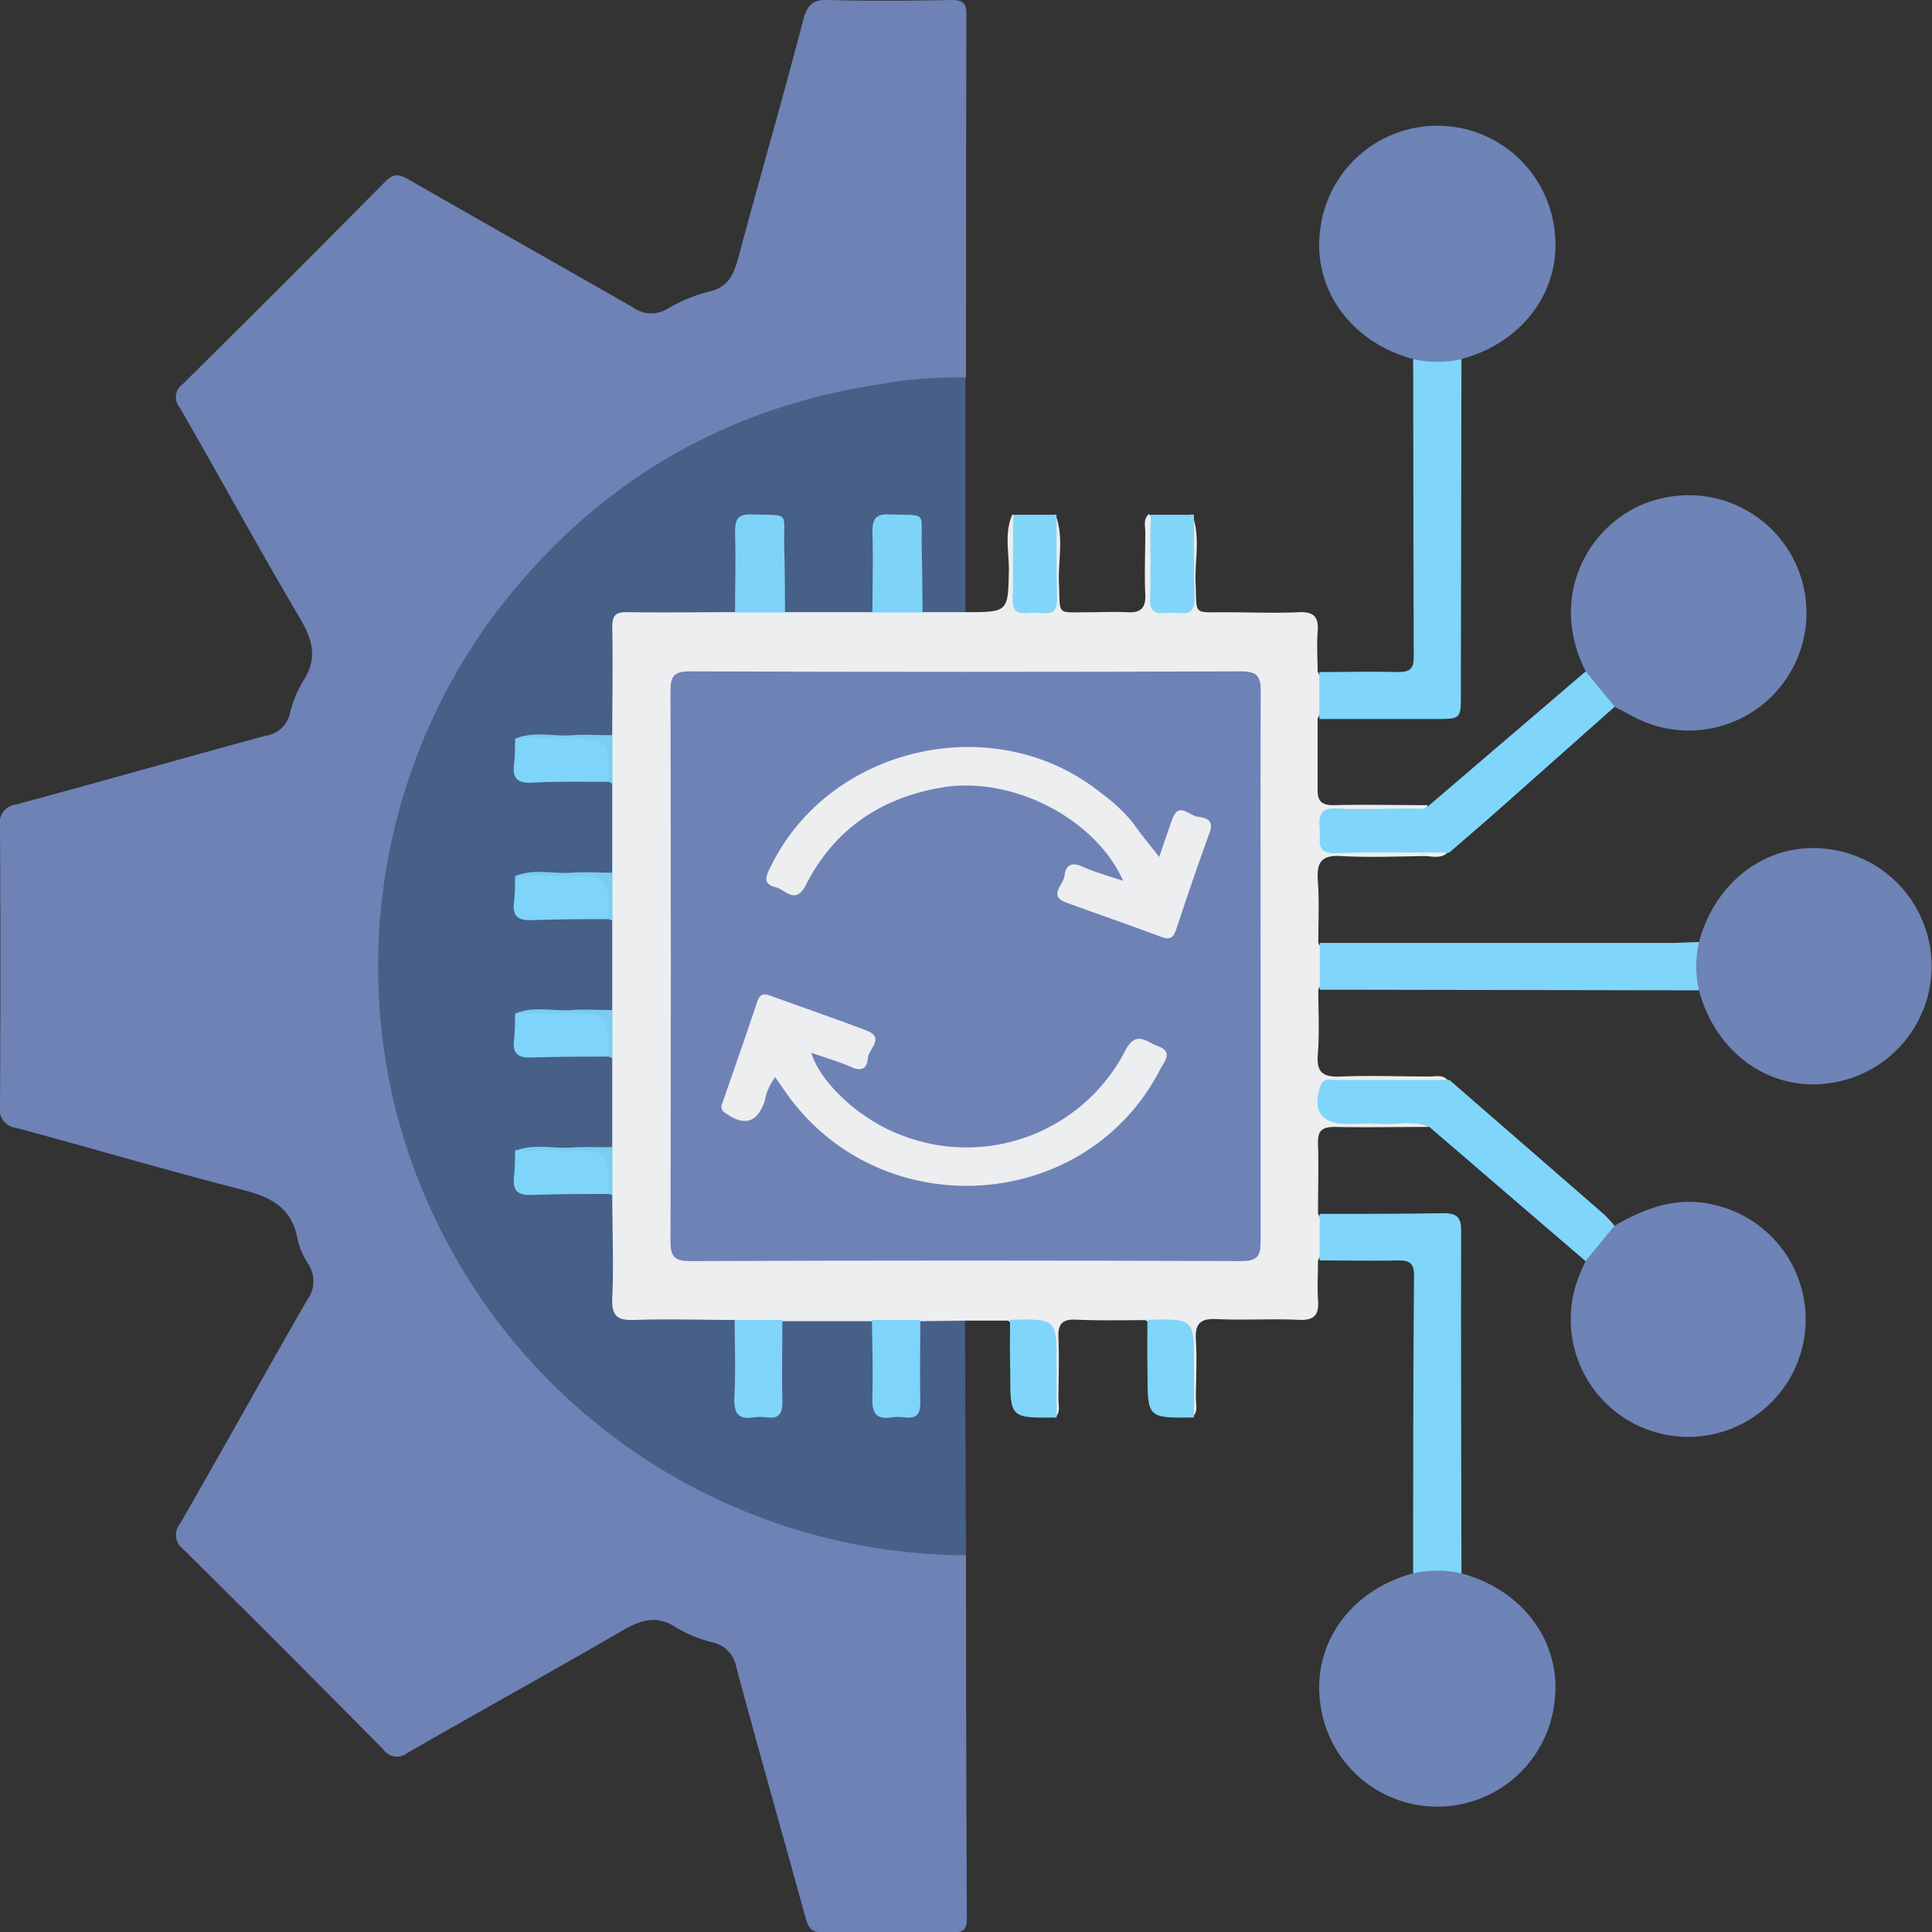<svg xmlns="http://www.w3.org/2000/svg" viewBox="0 0 200 200.04"><rect x="0" y="0" width="200" height="200.04" fill="#333333" stroke="none"/><defs><style>.cls-1{fill:#6e82b6;}.cls-2{fill:#466088;}.cls-3{fill:#eceef0;}.cls-4{fill:#6e83b6;}.cls-5{fill:#7fd5fa;}.cls-6{fill:#80d5fa;}.cls-7{fill:#82d6fa;}.cls-8{fill:#7ed3f8;}.cls-9{fill:#7fd4f9;}.cls-10{fill:#7bccf1;}</style></defs><g id="Layer_2" data-name="Layer 2"><g id="Layer_1-2" data-name="Layer 1"><path class="cls-1" d="M100,161q0,18.78.09,37.57c0,1.16-.36,1.5-1.5,1.49-4.47-.06-8.94-.08-13.41,0-1.29,0-1.55-.64-1.82-1.64-2.37-8.6-4.81-17.18-7.13-25.79a3.17,3.17,0,0,0-2.42-2.6A13.64,13.64,0,0,1,70,168.48c-2-1.32-3.66-.79-5.57.32-7.37,4.28-14.84,8.39-22.22,12.64a1.74,1.74,0,0,1-2.55-.36Q29.39,170.69,19,160.4a1.85,1.85,0,0,1-.33-2.72c4.42-7.68,8.71-15.44,13.14-23.12a3.25,3.25,0,0,0,.08-3.74,7.84,7.84,0,0,1-1.1-2.6c-.61-3.3-2.86-4.34-5.84-5.09-7.79-2-15.5-4.28-23.26-6.37A1.89,1.89,0,0,1,0,114.55Q.08,100,0,85.5a1.89,1.89,0,0,1,1.67-2.22c8.61-2.32,17.19-4.77,25.8-7.11A3,3,0,0,0,30,73.91a11.86,11.86,0,0,1,1.36-3.37c1.58-2.39,1-4.37-.39-6.67-4.22-7.16-8.21-14.47-12.36-21.68a1.63,1.63,0,0,1,.28-2.4q10.54-10.42,21-21c.87-.88,1.44-.76,2.4-.21C50,23,57.78,27.39,65.53,31.82a3.19,3.19,0,0,0,3.55.15,16.78,16.78,0,0,1,4.3-1.78c1.92-.43,2.53-1.65,3-3.33C78.6,18.57,81,10.32,83.17,2c.4-1.5,1-2.07,2.57-2,4.26.12,8.53.08,12.8,0,1.14,0,1.51.32,1.5,1.48Q100,20.29,100,39.08c-1.87,1-4,.62-6,.83A59.55,59.55,0,0,0,59.42,55.39a58.13,58.13,0,0,0-19.2,36.35C37.79,110.07,42.74,126.32,55,140.2a58.74,58.74,0,0,0,36.58,19.62,48.49,48.49,0,0,0,6.25.64A2.83,2.83,0,0,1,100,161Z"/><path class="cls-2" d="M100,161a61.16,61.16,0,0,1-59-46A61.14,61.14,0,0,1,51.18,63.62c10-13.18,23.12-21.21,39.52-23.78a46.34,46.34,0,0,1,9.25-.76l0,24.35a4.47,4.47,0,0,1-4.46.17c-.83-1.06-.54-2.32-.58-3.51,0-1.35,0-2.7,0-4.05-.06-1.88-.49-2.21-2.33-2.14a1.54,1.54,0,0,0-1.7,1.76c0,1.76,0,3.51,0,5.27a3.72,3.72,0,0,1-.61,2.69,18.73,18.73,0,0,1-8.87,0,3.09,3.09,0,0,1-.68-2.46c0-1.75,0-3.51,0-5.27,0-1.47-.59-2-2.07-2s-2,.7-2,2.11c0,1.69,0,3.38,0,5.07a3.75,3.75,0,0,1-.57,2.52c-1.17.72-2.49.45-3.75.48-1.55,0-3.11,0-4.66,0-3.59,0-3.59,0-3.59,3.5,0,2,0,3.91,0,5.87A4.71,4.71,0,0,1,63.63,76c-1,.92-2.31.47-3.48.61-2,.23-4-.56-5.92.49-.76,2.66-.4,3.15,2.25,3.22,2.21.07,4.44-.26,6.64.25a1.31,1.31,0,0,1,.57.47,21.74,21.74,0,0,1-.06,9.19c-1,.92-2.31.46-3.48.6-2,.24-4-.56-5.92.5-.75,2.66-.4,3.14,2.25,3.22,2.22.06,4.44-.27,6.64.24a1.4,1.4,0,0,1,.57.48,21.69,21.69,0,0,1-.06,9.18c-1,.92-2.31.47-3.48.61-2,.23-4-.56-5.92.49-.75,2.67-.4,3.15,2.25,3.22,2.22.07,4.44-.26,6.64.25a1.31,1.31,0,0,1,.57.47,21.74,21.74,0,0,1-.06,9.19c-1,.92-2.31.46-3.48.6-2,.24-4-.56-5.92.5-.75,2.66-.39,3.14,2.25,3.22,2.21.06,4.44-.26,6.64.24a1.39,1.39,0,0,1,.56.46c.8,2.79.3,5.64.37,8.46.09,3.79,0,3.71,3.74,3.82,2.75.08,5.54-.5,8.24.43.8.91.59,2,.62,3.1,0,1.55,0,3.11,0,4.66,0,1.33.49,2,1.91,2s1.72-.77,1.72-1.95c0-1.76,0-3.51,0-5.27a3.39,3.39,0,0,1,.61-2.5,20.26,20.26,0,0,1,9.26,0c.79.73.67,1.72.69,2.65,0,1.83,0,3.66,0,5.48,0,1.24.7,1.62,1.83,1.63s1.77-.47,1.78-1.67c0-1.76,0-3.52,0-5.28a4.06,4.06,0,0,1,.56-2.72,5.09,5.09,0,0,1,4.89.14Z"/><path class="cls-3" d="M76.05,136.64c-3.44,0-6.88-.12-10.31,0-1.75.06-2.44-.3-2.36-2.25.16-3.56,0-7.14,0-10.71a5.57,5.57,0,0,1,0-4.94c0-3.09,0-6.19,0-9.28a5.59,5.59,0,0,1,0-4.95l0-9.28a5.57,5.57,0,0,1,0-4.94l0-9.28a5.59,5.59,0,0,1,0-5c0-3.69.08-7.39,0-11.08,0-1.27.37-1.58,1.59-1.56,3.7.06,7.39,0,11.09,0a5.41,5.41,0,0,1,5.18,0h9a5.43,5.43,0,0,1,5.19,0l4.48,0c4.5,0,4.44,0,4.53-4.39,0-1.92-.48-3.89.38-5.75.83,1,.58,2.16.61,3.28,0,1.54,0,3.09,0,4.63,0,1.06.5,1.6,1.6,1.6s1.58-.54,1.6-1.6c0-1.81,0-3.62,0-5.43a3.48,3.48,0,0,1,.61-2.48c.93,2.34.28,4.77.38,7.15.15,3.38-.34,3,3.08,3,1.35,0,2.7-.07,4,0s1.93-.37,1.86-1.82c-.1-2.15,0-4.31,0-6.47,0-.65-.24-1.37.4-1.89.82,1,.58,2.16.61,3.28,0,1.54,0,3.09,0,4.63,0,1.06.49,1.6,1.6,1.6s1.57-.54,1.6-1.6c0-1.81,0-3.62,0-5.43a3.49,3.49,0,0,1,.62-2.48c.92,2.35.27,4.78.38,7.18.14,3.28-.33,3,2.92,3,2.57,0,5.15.11,7.71,0,1.7-.1,2.13.56,2,2.1-.1,1.35,0,2.71,0,4.06a4.64,4.64,0,0,1,0,4.82c0,2.42,0,4.83,0,7.25-.05,1.31.39,1.77,1.72,1.74,3.22-.08,6.44,0,9.67,0-.28,1.22-1.32,1-2.12,1-2.22.1-4.45,0-6.68.05-1,0-1.88.19-1.91,1.52s.82,1.68,2,1.69c2.71,0,5.41,0,8.11,0,.93,0,1.92-.11,2.68.64-.74.71-1.67.36-2.51.37-2.84.05-5.69.15-8.52,0-2-.13-2.56.61-2.42,2.52.16,2.15.05,4.32.05,6.48a4.64,4.64,0,0,1,0,4.82c0,2.23.13,4.48-.05,6.69-.17,2,.64,2.39,2.42,2.31,3-.12,6.08,0,9.12,0,.65,0,1.38-.22,1.91.38-.77.75-1.75.62-2.68.63-2.64,0-5.27,0-7.91,0-1.15,0-2.19.11-2.16,1.69s1.06,1.51,2.11,1.52c2.16,0,4.33-.05,6.49,0,.79,0,1.83-.23,2.1,1-3.22,0-6.44.06-9.67,0-1.33,0-1.76.43-1.71,1.74.08,2.41,0,4.83,0,7.25a4.64,4.64,0,0,1,0,4.82c0,1.35-.09,2.71,0,4.06.12,1.54-.32,2.18-2,2.1-2.83-.14-5.69.06-8.52-.08-1.76-.08-2.22.57-2.12,2.21.12,2,0,4.06,0,6.09,0,.64.26,1.38-.43,1.88-.84-1.07-.52-2.33-.57-3.52,0-1,0-2,0-3,0-2.27.16-3.16-2.72-3a1.94,1.94,0,0,1-1.48-.55c-2.41,0-4.83.06-7.24-.05-1.46-.06-1.85.51-1.79,1.87.09,2.15,0,4.3,0,6.44,0,.64.25,1.37-.43,1.86-.83-1.07-.52-2.33-.57-3.52,0-1,0-2,0-3,0-2.27.17-3.16-2.71-3a1.94,1.94,0,0,1-1.48-.55H100l-4.76.06a5.12,5.12,0,0,1-5,0l-9.28,0A5.1,5.1,0,0,1,76.05,136.64Z"/><path class="cls-4" d="M146.29,37.17c-6.44-1.73-10.42-7.24-9.63-13.34a12.21,12.21,0,0,1,24.26,0c.8,6.09-3.18,11.61-9.63,13.34A4,4,0,0,1,146.29,37.17Z"/><path class="cls-4" d="M164.15,69.5C159.86,61,165.29,53,172.07,51.58a12.18,12.18,0,1,1-3.16,22.51c-.59-.32-1.19-.62-1.78-.93A4.57,4.57,0,0,1,164.15,69.5Z"/><path class="cls-4" d="M175.88,97.52c1.72-6.43,7.24-10.42,13.34-9.63a12.22,12.22,0,0,1,0,24.26c-6.09.8-11.63-3.19-13.34-9.63A3.87,3.87,0,0,1,175.88,97.52Z"/><path class="cls-4" d="M167.13,126.89c3.17-1.82,6.42-3.07,10.2-2.19A12.16,12.16,0,1,1,163.5,132c.2-.5.43-1,.65-1.48A4.56,4.56,0,0,1,167.13,126.89Z"/><path class="cls-4" d="M151.29,162.88c6.45,1.73,10.43,7.24,9.63,13.33a12.21,12.21,0,0,1-24.26,0c-.79-6.11,3.19-11.62,9.63-13.34A3.87,3.87,0,0,1,151.29,162.88Z"/><path class="cls-5" d="M146.29,37.17a11,11,0,0,0,5,0l-.06,34.7c0,2.56,0,2.56-2.65,2.56l-12,0V69.57c2.7,0,5.41-.07,8.11,0,1.19,0,1.67-.27,1.66-1.57C146.31,57.72,146.31,47.44,146.29,37.17Z"/><path class="cls-5" d="M151.29,162.88a11.11,11.11,0,0,0-5,0c0-10.28,0-20.55.09-30.82,0-1.3-.47-1.6-1.66-1.58-2.7.06-5.41,0-8.11,0v-4.82c4.26,0,8.52,0,12.78-.07,1.6,0,1.88.55,1.87,2C151.23,139.35,151.27,151.11,151.29,162.88Z"/><path class="cls-5" d="M175.88,97.52a11.11,11.11,0,0,0,0,5l-35-.06c-1.42,0-2.83,0-4.25,0V97.61q18.31,0,36.64,0C174.13,97.58,175,97.54,175.88,97.52Z"/><path class="cls-6" d="M164.15,69.5l3,3.66-10.42,9.25c-2.22,2-4.46,3.9-6.7,5.85-3.91,0-7.82-.08-11.72.06-2.24.08-1.58-1.41-1.69-2.56-.14-1.33.07-2.16,1.77-2.07,2.56.14,5.13,0,7.69,0,.64,0,1.36.23,1.91-.36Z"/><path class="cls-6" d="M167.13,126.89l-3,3.66L148,116.69c-1.67-.76-3.43-.22-5.15-.34-1.14-.09-2.29,0-3.43,0-2.63,0-3.57-1.36-2.75-3.86.31-1,1.05-.68,1.66-.69,3.91,0,7.82,0,11.72,0l16,13.91A13.63,13.63,0,0,1,167.13,126.89Z"/><path class="cls-6" d="M104.56,136.62c4.82-.11,4.83-.11,4.82,4.64,0,1.83,0,3.65,0,5.48-4.81.06-4.81.06-4.8-4.65C104.53,140.27,104.55,138.44,104.56,136.62Z"/><path class="cls-6" d="M118.78,136.62c4.83-.11,4.83-.11,4.82,4.64,0,1.83,0,3.65,0,5.48-4.81.06-4.81.06-4.81-4.65C118.75,140.27,118.77,138.44,118.78,136.62Z"/><path class="cls-7" d="M109.37,53.29c0,2.91,0,5.81.06,8.72.06,2-1.41,1.37-2.4,1.41s-2.26.44-2.2-1.41c.09-2.91,0-5.81.06-8.72Z"/><path class="cls-7" d="M123.6,53.29c0,2.91,0,5.81.06,8.72,0,2-1.41,1.37-2.41,1.41s-2.26.44-2.2-1.41c.1-2.91,0-5.81.07-8.72Z"/><path class="cls-8" d="M81.27,63.41H76.09c0-2.76.09-5.52,0-8.28,0-1.33.24-1.94,1.75-1.88,4,.15,3.27-.44,3.34,3.3C81.25,58.84,81.25,61.12,81.27,63.41Z"/><path class="cls-8" d="M95.5,63.41H90.31c0-2.76.1-5.52,0-8.28,0-1.33.25-1.94,1.76-1.88,4,.15,3.27-.44,3.34,3.3C95.48,58.84,95.48,61.12,95.5,63.41Z"/><path class="cls-9" d="M76.05,136.64l4.94,0c0,2.82-.06,5.64,0,8.46,0,1.18-.29,1.79-1.57,1.63a5.54,5.54,0,0,0-1.41,0c-1.46.21-2-.28-2-1.86C76.17,142.16,76.06,139.4,76.05,136.64Z"/><path class="cls-9" d="M90.27,136.64l5,0c0,2.82-.06,5.64,0,8.46,0,1.18-.28,1.79-1.56,1.63a5.54,5.54,0,0,0-1.41,0c-1.46.21-2-.28-2-1.86C90.39,142.16,90.29,139.4,90.27,136.64Z"/><path class="cls-9" d="M63,80.93c-2.63,0-5.27-.05-7.89.09-1.55.09-2.09-.44-1.89-1.94.11-.86.08-1.75.11-2.62,3-.45,6-.1,9-.2.59,0,.86.31.83.88C63.14,78.4,63.45,79.68,63,80.93Z"/><path class="cls-9" d="M63,95.15c-2.63,0-5.27,0-7.89.1-1.55.08-2.09-.45-1.89-1.94.11-.87.08-1.75.11-2.63,3-.45,6-.1,9-.19.59,0,.86.31.83.87C63.14,92.63,63.45,93.91,63,95.15Z"/><path class="cls-9" d="M63,109.38c-2.63,0-5.27,0-7.89.09-1.55.09-2.09-.45-1.89-1.94.11-.86.08-1.75.11-2.62,3-.45,6-.1,9-.2.59,0,.86.31.83.88C63.14,106.85,63.45,108.13,63,109.38Z"/><path class="cls-9" d="M63,123.6c-2.63,0-5.27,0-7.89.1-1.55.08-2.09-.45-1.89-2,.11-.86.08-1.74.11-2.62,3-.45,6-.1,9-.19.59,0,.86.31.83.87C63.14,121.08,63.45,122.36,63,123.6Z"/><path class="cls-10" d="M63,80.93c0-4.47,0-4.47-4.41-4.47H53.36c1.91-.79,3.9-.21,5.85-.35,1.39-.1,2.79,0,4.19,0,0,1.65,0,3.3,0,5A1.32,1.32,0,0,1,63,80.93Z"/><path class="cls-10" d="M63,95.15c0-4.47,0-4.47-4.41-4.47H53.36c1.91-.78,3.9-.2,5.85-.34,1.39-.1,2.79,0,4.19,0,0,1.65,0,3.29,0,4.94A1,1,0,0,1,63,95.15Z"/><path class="cls-10" d="M63,109.38c0-4.47,0-4.47-4.41-4.47H53.36c1.91-.79,3.9-.21,5.85-.35,1.39-.1,2.79,0,4.19,0,0,1.65,0,3.3,0,4.95A1.32,1.32,0,0,1,63,109.38Z"/><path class="cls-10" d="M63,123.6c0-4.47,0-4.47-4.41-4.47H53.36c1.91-.78,3.9-.2,5.85-.34,1.39-.1,2.79,0,4.19-.05,0,1.65,0,3.29,0,4.94A1,1,0,0,1,63,123.6Z"/><path class="cls-1" d="M130.5,100.23c0,9.41,0,18.83,0,28.24,0,1.51-.28,2.08-2,2.08q-28.54-.11-57.09,0c-1.7,0-2-.58-2-2.09q.07-28.44,0-56.88c0-1.52.28-2.09,2-2.08q28.55.1,57.1,0c1.7,0,2,.58,2,2.08C130.47,81.13,130.5,90.68,130.5,100.23Z"/><path class="cls-3" d="M120,88.71c.52-1.5.92-2.7,1.35-3.9.66-1.85,1.74-.39,2.61-.27s1.75.32,1.26,1.65c-1.2,3.3-2.34,6.62-3.45,10-.31.91-.67,1.14-1.61.78-3.22-1.21-6.48-2.33-9.72-3.51-2-.72-.34-1.86-.25-2.78s.58-1.54,1.78-1,2.74,1,4.3,1.5c-2.91-6.52-11.58-10.88-18.76-9.66-6.35,1.07-11.16,4.34-14.09,10.1-1.07,2.1-2.1.47-3.12.23-1.48-.35-.93-1.28-.5-2.17,6.12-12.53,23.29-16.36,34.16-7.6a17.35,17.35,0,0,1,3.24,3C118,86.21,118.89,87.32,120,88.71Z"/><path class="cls-3" d="M80.25,111.51A5.77,5.77,0,0,0,79.16,114c-.79,2.25-2.1,2.62-4.1,1.2a.72.72,0,0,1-.28-1c1.21-3.51,2.44-7,3.62-10.54.28-.82.72-.82,1.39-.57,3.3,1.2,6.63,2.34,9.91,3.59,1.94.74.23,1.89.15,2.82s-.48,1.49-1.63,1c-1.34-.59-2.76-1-4.24-1.52,1,3.2,5.07,6.92,9.28,8.51a18.49,18.49,0,0,0,23.21-8.7c1.14-2.19,2.18-.93,3.36-.51,1.68.59.7,1.59.28,2.4-7.65,14.93-28.89,16.31-38.69,2.51Z"/></g></g></svg>